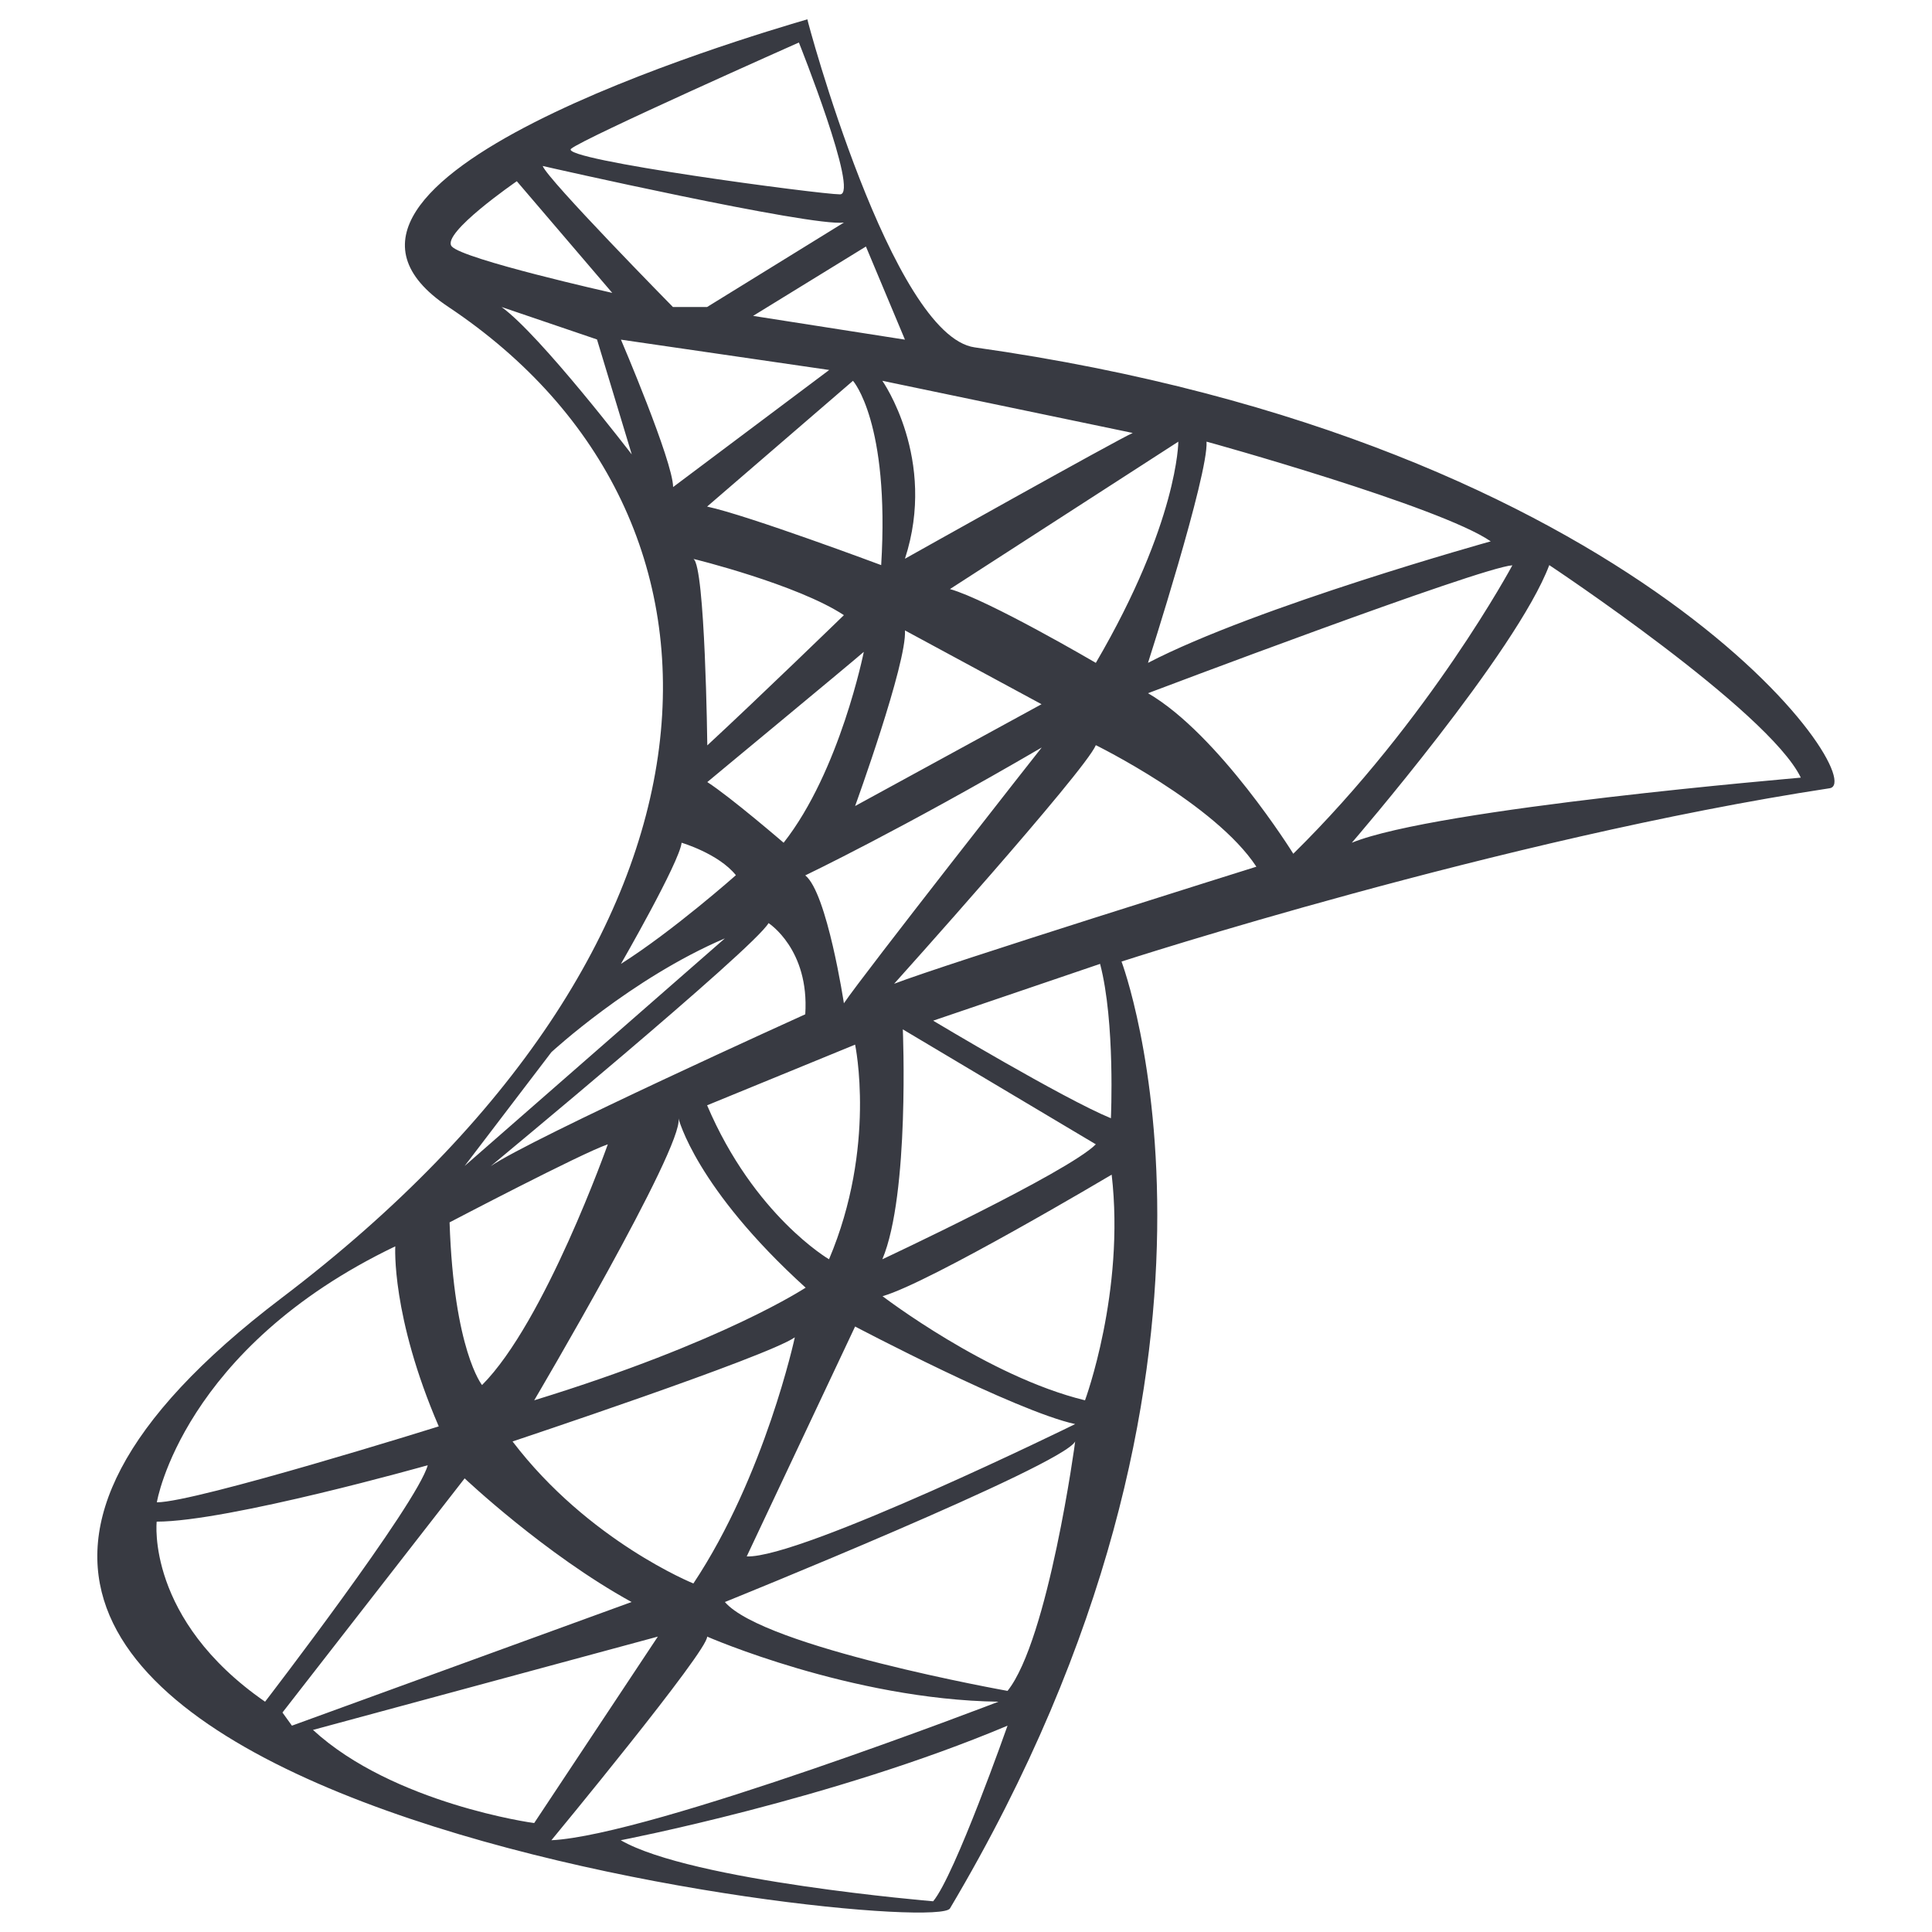 <?xml version="1.0" encoding="utf-8"?>
<!-- Generator: Adobe Illustrator 24.2.1, SVG Export Plug-In . SVG Version: 6.00 Build 0)  -->
<svg version="1.1" id="Layer_1" xmlns="http://www.w3.org/2000/svg" xmlns:xlink="http://www.w3.org/1999/xlink" x="0px" y="0px"
	 viewBox="0 0 1000 1000" style="enable-background:new 0 0 1000 1000;" xml:space="preserve">
<style type="text/css">
	.st0{fill:#383A42;}
</style>
<g>
	<path class="st0" d="M504.5,179.8c-42.9-6-86.9-169.8-86.6-169.8C386.6,19.2,134.1,93.5,232,158.8c163.5,109,156.2,329.1-86.2,513
		c-339.8,257.8,336.3,332.3,345.9,316c167.6-282.2,88.8-490.1,88.8-490.1S777.1,433.9,947,408C969,404.8,850.1,228.6,504.5,179.8
		L504.5,179.8L504.5,179.8z M771.6,280.2c0,0-121.2,33.7-177.4,62.9c0,0,31.4-97.7,30.3-114.5C624.5,228.5,745.7,262.2,771.6,280.2
		L771.6,280.2L771.6,280.2z M567.2,343.1c0,0-55.6-32.6-75.5-38.2l118.2-76.3C609.9,228.5,609.9,270.1,567.2,343.1L567.2,343.1
		L567.2,343.1z M467.3,532.8l99.9,59.5c-14.6,14.6-110.5,59.5-110.5,59.5C470.9,618.1,467.3,532.8,467.3,532.8L467.3,532.8
		L467.3,532.8z M483,528.3l86.4-29.4c7.9,30.1,5.6,79.9,5.6,79.9C550.4,568.7,483,528.3,483,528.3L483,528.3L483,528.3z
		 M276.5,724.8c0,0,77.5-131.3,74.7-145.9c0,0,8.8,35.9,65.8,87.6C417,666.4,375.3,694.4,276.5,724.8L276.5,724.8L276.5,724.8z
		 M411.4,692.2c0,0-15.4,71.6-52.5,127.4c0,0-54.3-21.9-93.6-73.5C265.2,746.1,397,702.3,411.4,692.2L411.4,692.2L411.4,692.2z
		 M436.8,318.4c0,0-44,42.7-70.7,67.4c0,0-1.1-93.2-7.2-96.5C358.9,289.2,412.9,302.6,436.8,318.4L436.8,318.4z M366,262.2
		l75.5-65.1c0,0,19.1,21.3,14.6,95.4C456.1,292.5,387.1,266.7,366,262.2L366,262.2L366,262.2z M447.1,337.4c0,0-12.3,61.7-41.5,98.8
		c0,0-27.4-23.6-39.5-31.4C366,404.8,439.3,344.2,447.1,337.4L447.1,337.4L447.1,337.4z M397.8,477.8c0,0,21.2,13.5,19,47.2
		c0,0-141.5,64-162.8,78.6C254,603.5,390,491.2,397.8,477.8L397.8,477.8L397.8,477.8z M366,572.1l76.6-31.4
		c0,0,11.2,52.8-13.5,111.1C429.1,651.8,390.3,629.2,366,572.1L366,572.1L366,572.1z M436.8,519.3c0,0-8.7-57.3-20-66.2
		c0,0,49.4-23.6,122.4-66.2C539.2,386.8,446.6,504.7,436.8,519.3L436.8,519.3z M442.6,417.2c0,0,26.9-74.1,25.8-90.9l70.7,38.2
		L442.6,417.2z M586.3,224.1c-7.9,3.4-117.9,65.1-117.9,65.1c16.8-51.6-11.7-92.1-11.7-92.1L586.3,224.1L586.3,224.1z M468.4,175.8
		l-78.6-12.3l58.4-35.9L468.4,175.8z M295.6,77c6.7-5.6,117.9-55,117.9-55s31.4,78.6,21.3,78.6C424.7,100.6,288.8,82.6,295.6,77
		L295.6,77L295.6,77z M436.8,115.2L366,158.9h-17.7c0,0-65.1-66.2-67.4-73C281,86,419.7,117.4,436.8,115.2L436.8,115.2L436.8,115.2z
		 M267.5,93.8l49.4,57.8c0,0-77.5-17.4-83.1-24.1C228.2,120.8,267.5,93.8,267.5,93.8L267.5,93.8z M259.6,158.9l49.4,16.8l18,59.5
		C327,235.3,279.8,173.5,259.6,158.9L259.6,158.9L259.6,158.9z M321.4,175.8l107.8,15.7l-80.8,60.6
		C348.3,238.7,321.4,175.8,321.4,175.8L321.4,175.8L321.4,175.8z M352.8,436.2c0,0,19.1,5.6,28.1,16.8c0,0-32.6,28.9-59.5,45.9
		C321.4,498.9,351.7,446.3,352.8,436.2L352.8,436.2L352.8,436.2z M285.4,544.6c0,0,41.3-38.2,89.8-58.9L240.5,603.5L285.4,544.6
		L285.4,544.6z M314.6,592.3c0,0-32.6,92.1-65.1,124.6c0,0-14.6-18-16.8-84.2C232.7,632.7,301.2,596.8,314.6,592.3L314.6,592.3
		L314.6,592.3z M204.6,645.1c0,0-2.2,35.9,22.5,93.2c0,0-125.7,39.3-145.9,39.3C81.1,777.5,94.6,697.8,204.6,645.1L204.6,645.1z
		 M81.1,787.6c37,0,140.3-29.2,140.3-29.2c-5.6,20.2-84.2,122.4-84.2,122.4C75.5,838.1,81.1,787.6,81.1,787.6L81.1,787.6L81.1,787.6
		z M146.2,886.4l94.3-121.2c0,0,41.5,39.3,86.4,64l-175.8,64L146.2,886.4L146.2,886.4z M162,895.4l178.5-48.3l-64,96.5
		C276.5,943.7,203.5,933.6,162,895.4L162,895.4L162,895.4z M366,847.1c0,0,74.5,32.6,150.8,33.7c0,0-179.7,69.2-231.4,71.7
		C285.4,952.5,366.9,853.9,366,847.1L366,847.1L366,847.1z M483,984.1c0,0-125-10.4-161.7-31.6c0,0,109.6-21.1,200.2-59.3
		C521.5,893.2,494.3,970.6,483,984.1L483,984.1L483,984.1z M521.5,875.2c0,0-126.1-22.5-146.3-46c0,0,175.1-70.7,181.3-83.1
		C556.6,746.1,542.6,848.8,521.5,875.2L521.5,875.2L521.5,875.2z M386.5,805.6l56.1-119c0,0,83.1,43.8,113.9,50.5
		C556.6,737.1,414.6,806.7,386.5,805.6L386.5,805.6L386.5,805.6z M561.6,724.8c-50.5-12.3-104.8-53.9-104.8-53.9
		C481,664.1,575.4,608,575.4,608C582.4,668.6,561.6,724.8,561.6,724.8L561.6,724.8z M462.8,509.2c0,0,98.8-110,104.4-123.5
		c0,0,61.7,30.3,83.1,62.9C650.3,448.6,488.9,499.1,462.8,509.2L462.8,509.2z M594.2,358.8c0,0,171.8-65.1,188.6-66.2
		c0,0-42.7,79.7-113.4,149.3C669.4,441.8,630.9,380.1,594.2,358.8L594.2,358.8L594.2,358.8z M699.7,436.2c0,0,85.3-98.8,102.2-143.7
		c0,0,113.4,75.2,130.2,110C932.1,402.6,743.5,418.3,699.7,436.2L699.7,436.2L699.7,436.2z"/>
</g>
</svg>
